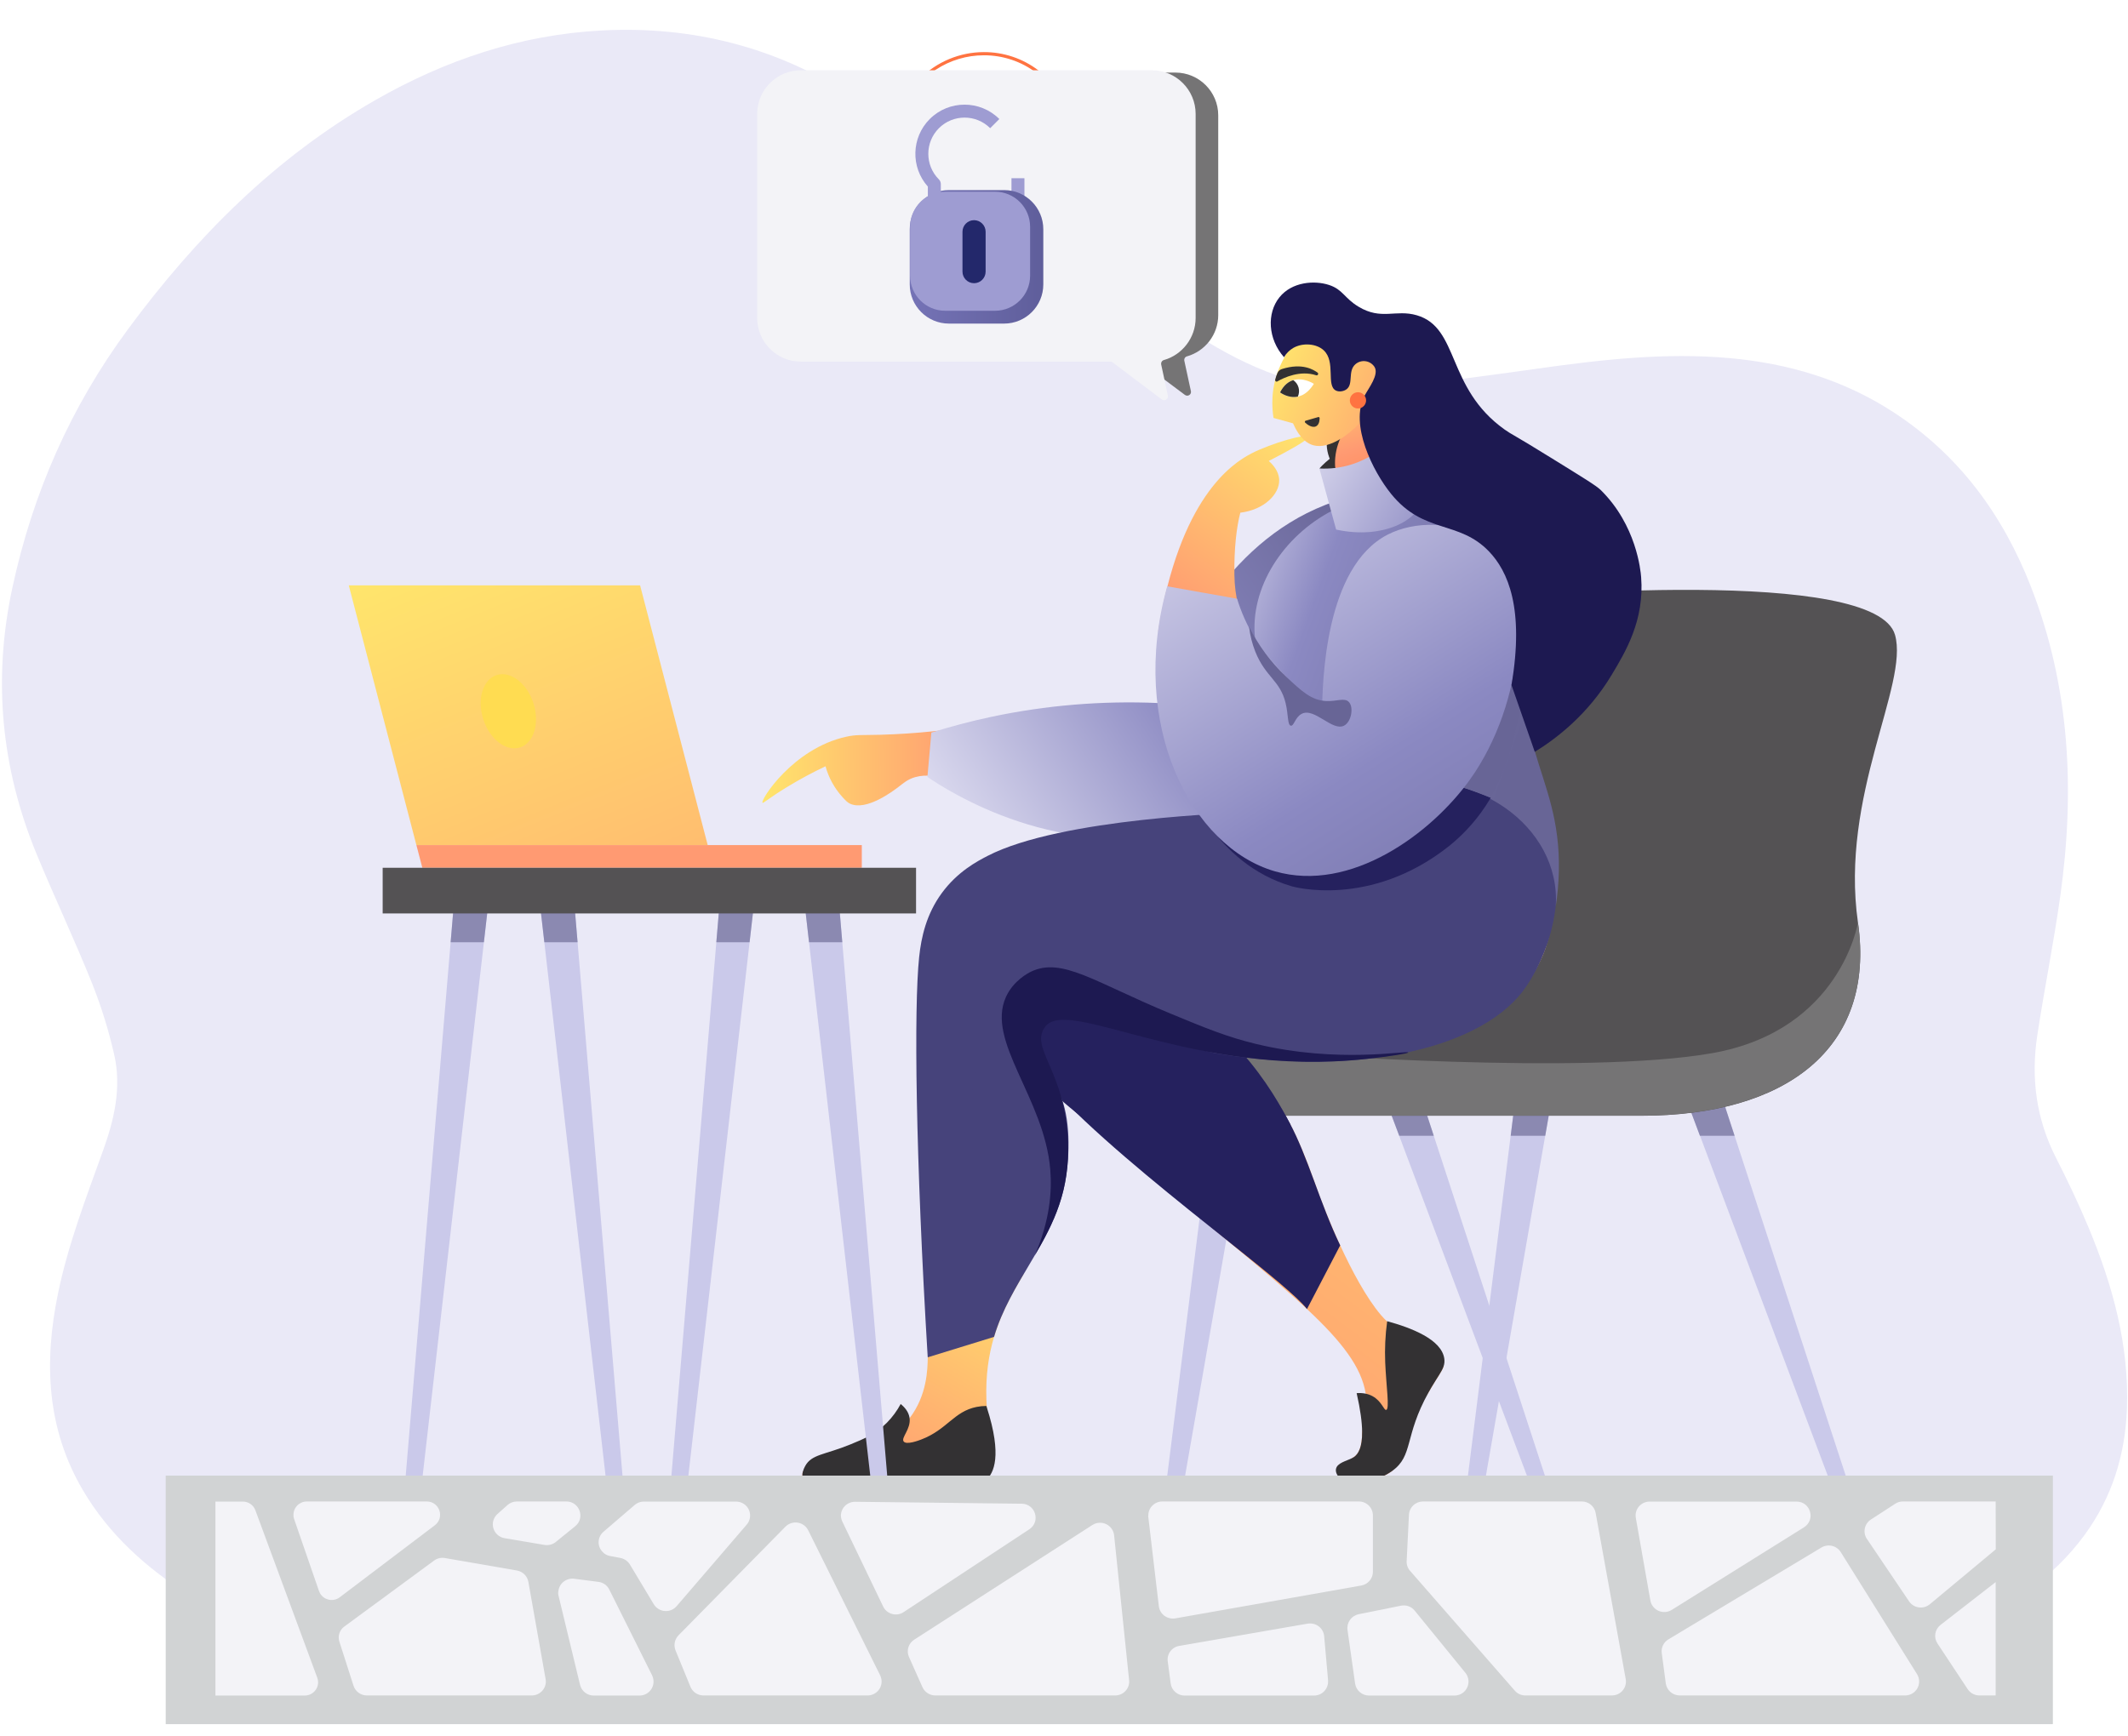 <svg width="696" height="568" viewBox="0 0 696 568" fill="none" xmlns="http://www.w3.org/2000/svg">
<g clip-path="url(#clip0_320_23242)">
<path d="M224.692 552.955L193.573 553.049C187.42 552.667 181.273 552.25 175.12 551.91C157.014 550.985 139.011 548.611 121.286 544.812C100.267 540.189 80.055 533.408 61.768 521.779C47.815 512.913 35.736 502.083 27.231 487.72C15.201 467.391 14.333 445.614 18.981 423.122C22.308 406.992 28.21 391.719 33.742 376.311C37.391 366.151 39.79 355.773 37.364 345.087C35.55 337.062 33.105 329.192 30.052 321.55C24.354 307.37 17.807 293.526 11.972 279.406C0.319 251.153 -2.408 222.086 4.085 192.113C10.748 161.274 23.099 133.122 41.886 107.673C64.117 77.569 89.999 51.49 122.743 32.758C145.69 19.614 170.231 11.361 196.834 9.967C226.368 8.416 253.923 15.414 278.652 31.453C297.761 43.844 316.102 57.419 334.599 70.725C355.356 85.666 375.85 100.942 398.097 113.718C415.11 123.494 433.027 129.255 452.829 127.034C469.442 125.193 486.018 122.97 502.576 120.639C523.513 117.681 544.451 115.265 565.671 117.154C584.923 118.887 602.976 124.236 619.261 134.838C640.734 148.81 655.09 168.451 664.281 192.018C677.072 224.817 678.683 258.771 673.843 293.217C671.705 308.448 668.632 323.544 666.326 338.752C664.22 352.633 665.954 366.02 672.431 378.735C676.26 386.246 679.897 393.883 683.134 401.665C691.025 420.615 696.416 440.152 695.641 460.937C695.088 475.996 690.779 489.854 681.827 502.12C671.415 516.379 657.224 525.676 641.224 532.483C623.384 540.065 604.616 543.937 585.418 545.845C569.944 547.452 554.349 547.531 538.86 546.081C523.792 544.64 508.719 543.186 493.629 542.038C474.858 540.608 456.075 539.285 437.274 538.273C413.871 537.018 390.418 536.874 367.079 539.081C344.782 541.172 322.614 544.517 300.341 546.9C282.423 548.817 264.444 550.179 246.495 551.666C239.196 552.243 231.938 552.527 224.692 552.955Z" fill="#EAE9F7"/>
<g clip-path="url(#clip1_320_23242)">
<path d="M496.556 351.921L480.119 482.739H486.001L508.202 355.43L496.556 351.921Z" fill="#CAC9EA"/>
<path d="M560.902 351.921L603.668 482.739H597.787L549.957 355.43L560.902 351.921Z" fill="#CAC9EA"/>
<path d="M462.514 351.921L505.281 482.739H499.399L451.569 355.43L462.514 351.921Z" fill="#CAC9EA"/>
<path d="M462.514 351.921L468.941 371.573H457.645L451.569 355.43L462.514 351.921Z" fill="#8B89B1"/>
<path d="M560.901 351.921L567.328 371.573H555.994L549.957 355.43L560.901 351.921Z" fill="#8B89B1"/>
<path d="M494.102 371.573H505.398L508.202 355.43L496.556 351.921L494.102 371.573Z" fill="#8B89B1"/>
<path d="M398.208 351.921L381.771 482.739H387.614L409.854 355.43L398.208 351.921Z" fill="#CAC9EA"/>
<path d="M411.49 349.27L407.088 371.573H395.754L397.702 353.676L411.49 349.27Z" fill="#8B89B1"/>
<path d="M619.794 207.69C624.429 223.95 601.721 260.251 607.68 301.816C613.639 343.382 583.648 365.022 536.908 365.022H379.668C374.02 365.022 368.996 360.421 368.411 354.806C367.827 349.153 371.956 344.591 377.603 344.591H420.331C420.331 344.591 459.398 290.236 456.36 252.804C453.322 215.371 449.583 200.165 473.031 197.435C501.97 194.043 613.484 185.543 619.794 207.69Z" fill="#545254"/>
<path d="M560.161 344.513C602.11 337.026 607.68 301.777 607.68 301.777C613.6 343.343 583.648 364.983 536.908 364.983H379.668C374.02 364.983 368.995 360.382 368.411 354.767C367.827 349.153 371.955 344.552 377.603 344.552H420.331C420.331 344.513 518.212 351.999 560.161 344.513Z" fill="#757475"/>
</g>
<path d="M459.899 147.283C460.398 149.738 453.251 153.872 446.702 155.092C440.081 156.325 434.485 154.503 431.527 153.259C433.663 150.929 438.053 146.848 444.697 145.301C451.228 143.781 459.4 144.834 459.899 147.283Z" fill="#333133"/>
<path d="M434.103 144.554C434.501 137.627 443.455 131.039 455.765 128.3C456.745 140.57 462.499 151.964 471.789 160.029L446.988 166.477C444.313 163.964 441.935 161.152 439.901 158.096C437.084 153.857 433.849 148.989 434.103 144.554Z" fill="url(#paint0_linear_320_23242)"/>
<path d="M439.515 141.262C437.653 142.702 435.791 144.142 433.929 145.582C434.045 148.352 435.021 151.017 436.722 153.206C436.612 152.022 436.612 150.831 436.722 149.648C437.013 146.678 437.967 143.812 439.515 141.262V141.262Z" fill="#333133"/>
<path d="M322.179 236.832C310.903 238.865 299.49 240.051 288.036 240.378C281.418 240.554 280.149 240.28 276.764 241.023C259.363 244.842 248.612 261.795 249.385 262.623C249.646 262.903 251.167 261.282 257.438 257.465C261.503 254.988 265.696 252.728 270 250.694C271.019 254.408 272.894 257.831 275.475 260.688C276.599 261.923 277.16 262.54 278.052 262.945C283.424 265.392 292.136 258.758 293.835 257.465C295.444 256.239 296.816 254.969 299.311 254.241C301.197 253.714 303.175 253.604 305.109 253.918C309.572 254.515 316.892 255.121 326.688 255.853C325.186 249.513 323.683 243.172 322.179 236.832Z" fill="url(#paint1_linear_320_23242)"/>
<path d="M465.025 163.577C457.792 155.647 437.33 163.671 433.459 165.189C400.292 178.196 384.791 213.076 378.702 229.993C360.44 229.203 342.151 230.72 324.267 234.506C317.262 235.995 310.706 237.756 304.618 239.665C304.189 244.501 303.759 249.337 303.33 254.173C309.285 258.234 347.607 283.497 390.942 270.616C410.33 264.853 423.743 253.529 429.272 248.37C443.262 235.314 448.883 222.006 456.651 203.877C464.86 184.718 471.076 170.212 465.025 163.577Z" fill="url(#paint2_linear_320_23242)"/>
<path d="M507.915 300.189C507.69 301.23 507.451 302.117 507.29 302.936C507.102 304.24 506.847 305.533 506.527 306.811V306.817C506.467 307.14 506.383 307.458 506.276 307.769C506.267 307.809 506.255 307.849 506.24 307.888C502.755 320.343 493.907 328.019 490.1 331.321C490.026 331.385 489.952 331.45 489.878 331.511C489.679 331.633 489.478 331.753 489.275 331.872C489.137 331.952 488.995 332.036 488.853 332.117C488.032 332.597 487.196 333.066 486.344 333.523C486.334 333.529 486.323 333.535 486.312 333.539C484.682 334.351 483.02 335.109 481.329 335.824C481.326 335.828 481.319 335.828 481.316 335.831C467.472 341.66 451.976 344.284 441.221 345.481C441.214 345.483 441.206 345.485 441.198 345.484C436.901 345.961 433.365 346.209 430.994 346.348C429.78 346.419 428.54 346.474 428.54 346.474C414.219 347.071 402.514 345.345 393.743 343.259C393.965 343.337 394.197 343.411 394.423 343.485C394.725 343.588 395.025 343.692 395.321 343.798C395.418 343.833 395.515 343.868 395.608 343.901C395.904 344.01 396.201 344.12 396.491 344.23C396.767 344.333 397.044 344.439 397.325 344.552C397.326 344.553 397.328 344.554 397.329 344.554C397.331 344.555 397.333 344.555 397.334 344.555C402.633 346.673 408.215 349.888 413.079 354.856C414.086 355.906 415.032 357.013 415.913 358.17C416.306 358.68 416.693 359.199 417.066 359.728C417.098 359.773 417.131 359.815 417.163 359.86C420.664 364.793 423.476 370.454 425.789 375.932C425.802 375.96 425.812 375.989 425.824 376.019C427.329 379.579 428.62 383.057 429.754 386.204C429.754 386.211 429.757 386.217 429.76 386.223C430.24 387.548 430.691 388.812 431.116 389.999C431.116 389.999 432.082 392.691 433.735 396.772C433.739 396.786 433.744 396.799 433.751 396.811C434.953 399.784 436.515 403.488 438.331 407.428C442.051 415.498 446.832 424.558 451.731 430.3C452.346 431.014 452.999 431.695 453.686 432.341C454.243 432.872 454.63 433.202 454.63 433.202C456.476 434.771 458.532 436.073 460.74 437.07C465.546 438.766 471.241 441.584 472.023 446.098C472.084 446.438 472.111 446.784 472.104 447.129C471.498 448.822 470.094 450.625 468.197 453.837C467.868 454.391 467.557 454.935 467.262 455.468C466.432 456.648 465.536 458.015 464.615 459.64C458.347 470.682 461.223 475.245 455.273 481.242L455.18 481.335C450.355 484.717 443.607 485.555 439.871 484.311C439.941 482.483 440.956 479.984 442.199 477.04C442.388 476.946 442.572 476.842 442.75 476.728C444.302 475.719 445.555 473.442 445.507 468.439C446.218 466.208 446.684 463.906 446.898 461.575C447.054 459.696 446.983 457.806 446.686 455.945C445.281 447.253 438.888 438.932 427.473 428.257C420.77 421.992 412.337 414.909 402.172 406.468L402.113 406.42C391.304 397.441 378.533 386.923 363.796 374.202C357.886 369.098 352.958 364.766 348.861 360.961L348.851 360.951C348.304 360.441 347.77 359.942 347.251 359.451C337.046 349.802 332.457 343.608 330.678 336.541C330.677 336.533 330.675 336.526 330.672 336.519C330.354 335.233 330.121 333.927 329.976 332.611C329.976 332.609 329.976 332.607 329.976 332.606C329.975 332.604 329.974 332.603 329.973 332.601V332.595C328.63 320.717 333.645 309.785 339.949 300.889C339.945 300.886 339.945 300.886 339.952 300.883C342.801 295.241 347.865 287.399 356.711 282.315C373.311 272.775 391.681 279.59 395.842 271.388C396.968 269.169 397.4 265.166 392.654 257.561C392.657 257.561 392.66 257.558 392.664 257.558C392.95 257.415 393.24 257.277 393.53 257.135C398.851 254.565 404.31 252.294 409.883 250.332C409.885 250.33 409.887 250.329 409.89 250.329C411.835 249.646 413.787 249.003 415.745 248.401C420 247.094 424.271 245.99 428.527 245.1C444.358 241.788 459.938 241.462 473.318 244.954C477.959 246.14 482.438 247.887 486.656 250.158C488.787 251.316 490.831 252.63 492.77 254.088C494.546 255.422 496.224 256.882 497.791 258.457C498.78 259.45 499.728 260.492 500.635 261.583C501.073 265.423 502.201 269.225 503.595 272.936C509.551 288.785 508.852 295.826 507.915 300.189Z" fill="url(#paint3_linear_320_23242)"/>
<path d="M507.338 298.509V298.512C507.216 301.172 506.945 303.938 506.527 306.811V306.818C506.467 307.14 506.383 307.458 506.276 307.769C506.267 307.809 506.255 307.849 506.24 307.888C505.67 309.661 504.24 313.114 501.792 317.102C495.714 326.997 487.342 332.694 481.329 335.825C481.326 335.828 481.319 335.828 481.316 335.831C479.767 336.64 478.372 337.276 477.216 337.769C465.664 342.107 453.534 344.706 441.221 345.481C441.214 345.483 441.206 345.485 441.198 345.484C439.665 345.577 438.103 345.641 436.513 345.674C411.242 346.197 387.866 341.351 393.712 343.25C393.722 343.253 393.729 343.256 393.738 343.259H393.745C393.973 343.333 394.199 343.411 394.424 343.485C394.727 343.588 395.026 343.691 395.323 343.797C395.419 343.833 395.516 343.868 395.61 343.901C395.906 344.01 396.202 344.12 396.492 344.229C396.759 344.333 397.024 344.436 397.285 344.542H397.288L397.291 344.546C397.295 344.545 397.3 344.546 397.304 344.549C406.232 348.13 412.385 353.376 417.068 359.728C417.1 359.773 417.132 359.815 417.164 359.86C420.685 364.667 423.375 370.106 425.79 375.932C425.803 375.96 425.813 375.989 425.826 376.019C427.189 379.304 428.464 382.715 429.755 386.204C429.756 386.211 429.758 386.217 429.762 386.223C431.037 389.676 432.329 393.207 433.737 396.772C433.741 396.786 433.747 396.799 433.753 396.811C435.138 400.329 436.633 403.882 438.334 407.428C434.713 414.369 431.094 421.312 427.476 428.256C424.364 424.274 414.505 416.314 402.175 406.467L402.116 406.419C385.322 393.004 363.967 376.096 348.863 360.959L348.854 360.949C348.297 360.392 347.747 359.835 347.205 359.279V359.276C347.18 359.254 347.156 359.231 347.134 359.206C338.837 350.694 332.694 342.814 330.681 336.54C330.68 336.532 330.678 336.525 330.674 336.517C330.251 335.257 330.015 333.942 329.976 332.613V332.594C330.745 321.122 334.314 310.496 339.951 300.888C339.948 300.885 339.948 300.885 339.954 300.882C349.693 297.723 372.735 289.795 387.973 279.52C390.591 277.787 393.055 275.831 395.336 273.674C403.826 265.598 407.872 256.367 409.886 250.331C409.887 250.329 409.89 250.328 409.892 250.328C455.888 236.458 505.034 246.501 507.328 291.88C507.439 294.011 507.443 296.221 507.338 298.509Z" fill="#25215E"/>
<path d="M309.737 410.361C308.065 410.189 306.394 410.064 304.722 409.975C304.254 417.618 303.737 428.315 303.445 444.044C303.375 447.814 303.262 456.431 297.499 463.953C297.096 464.478 296.668 464.998 296.213 465.513C286.985 475.963 271.946 478.855 262.609 481.389C262.354 482.185 262.385 483.044 262.696 483.82C263.929 486.554 269.334 486.505 274.935 486.399C292.139 486.07 300.356 485.796 301.67 485.754C305.333 485.638 308.276 485.638 310.669 485.671C314.029 485.554 316.232 485.284 318.577 483.236C324.407 478.155 323.234 469.008 322.738 460.374C322.69 459.491 322.645 458.612 322.616 457.743C322.358 449.889 323.363 443.254 325.119 437.365C326.952 431.207 329.605 425.861 332.495 420.78C332.627 420.545 332.759 420.313 332.891 420.081C333.512 418.998 334.144 417.927 334.777 416.861C326.992 413.125 318.283 411.24 309.737 410.361Z" fill="url(#paint4_linear_320_23242)"/>
<path d="M353.49 365.174C349.185 354.715 348.649 347.729 351.88 344.217C358.666 336.844 382.072 344.797 422.098 368.075C416.8 357.503 401.174 330.038 370.563 320.681C356.975 316.528 332.994 313.667 327.723 323.583C323.125 332.231 333.292 349.603 353.49 365.174Z" fill="#25215E"/>
<path d="M509.086 291.973C508.961 287.341 508.25 279.802 503.242 271.934C499.365 265.841 493.541 261.048 485.727 259.696C480.993 261.739 476.296 262.429 469.599 262.936C426.581 268.035 383.135 268.659 340.199 274.138C335.953 277.011 331.987 280.278 328.353 283.895C328.353 283.896 328.352 283.896 328.352 283.897C328.351 283.898 328.35 283.898 328.349 283.898C316.254 293.111 302.925 319.948 305.197 336.96C305.593 357.983 304.837 394.69 303.444 444.045C310.669 441.821 317.894 439.594 325.119 437.365C330.386 419.578 343.835 406.886 347.969 388.72C349.947 379.693 350.236 367.35 347.25 359.452C325.311 314.666 357.239 335.136 397.285 344.544L397.289 344.547C397.293 344.546 397.298 344.548 397.301 344.55C397.308 344.55 397.318 344.553 397.324 344.553C445.604 352.554 485.864 342.538 499.183 322.727C509.501 307.38 509.086 291.973 509.086 291.973Z" fill="#46437B"/>
<path d="M460.589 344.329C460.618 344.639 455.099 345.54 446.858 346.438C389.884 352.647 349.497 325.952 341.875 335.87C336.558 342.789 348.401 350.204 349.329 373.175C349.986 389.467 344.578 400.313 338.454 410.704C343.295 399.426 344.126 390.009 343.504 382.584C341.548 359.221 322.427 340.694 329.01 326.162C331.459 320.755 336.449 318.255 337.187 317.897C347.317 312.997 357.987 321.325 382.891 331.621C394.174 336.286 401.335 339.247 410.821 341.533C437.794 348.034 460.517 343.533 460.589 344.329Z" fill="#1D1951"/>
<path d="M472.104 447.13C471.498 448.822 470.094 450.626 468.197 453.837C467.868 454.392 467.557 454.936 467.263 455.469C459.194 469.951 462.344 476.209 455.313 481.242C455.268 481.274 455.226 481.303 455.181 481.336C450.356 484.718 443.608 485.556 439.871 484.311C438.86 483.976 438.071 483.487 437.597 482.854C437.491 482.712 436.75 481.722 436.953 480.597C437.314 478.595 440.329 477.982 442.2 477.041C442.389 476.947 442.573 476.842 442.751 476.728C444.303 475.719 445.556 473.443 445.508 468.439C445.482 465.36 444.964 461.253 443.717 455.772C444.71 455.686 445.711 455.744 446.687 455.946C447.449 456.104 448.184 456.371 448.871 456.739C451.953 458.406 452.619 461.449 453.38 461.252C454.553 460.95 453.39 453.637 453.058 445.777C452.871 441.289 453.082 436.793 453.686 432.342C453.693 432.307 453.696 432.271 453.702 432.236C461.526 434.373 471.502 438.168 472.384 444.487C472.518 445.378 472.421 446.287 472.104 447.13V447.13Z" fill="#333133"/>
<path d="M322.607 484.142C320.404 486.202 318.339 485.774 310.67 485.67C308.277 485.638 305.332 485.638 301.67 485.756C300.356 485.798 292.139 486.072 274.936 486.401C269.335 486.507 263.93 486.555 262.696 483.821C262.386 483.046 262.355 482.186 262.609 481.39C262.782 480.776 263.028 480.186 263.34 479.63C265.456 475.726 269.638 476.019 278.157 472.537C282.483 470.767 286.425 469.132 290.075 465.444C291.863 463.628 293.381 461.565 294.584 459.318C295.647 460.186 297.164 461.704 297.483 463.832C297.489 463.874 297.496 463.912 297.499 463.955C297.954 467.552 294.645 470.325 295.55 471.57C296.449 472.805 300.548 471.231 301.348 470.925C309.781 467.691 311.952 461.785 319.386 460.285C320.446 460.071 321.525 459.963 322.607 459.963C322.652 460.102 322.697 460.24 322.739 460.376C327.902 476.411 324.962 481.937 322.607 484.142Z" fill="#333133"/>
<path d="M408.284 265.796C405.181 265.873 347.021 267.561 322.971 280.028C319.693 281.728 313.185 285.102 307.991 292.228C303.005 299.068 301.322 306.489 300.628 313.068C298.872 329.69 299.456 378.437 303.42 443.957C304.563 436.061 306.267 424.643 308.499 410.917C324.595 311.932 331.335 304.544 336.429 300.614C358.947 283.246 392.804 295.614 405.745 271.895C406.801 269.956 407.652 267.912 408.284 265.796V265.796Z" fill="#46437B"/>
<path d="M500.092 317.952C500.105 317.943 500.121 317.93 500.134 317.92C500.121 317.933 500.102 317.946 500.089 317.959C500.09 317.956 500.091 317.954 500.092 317.952V317.952Z" fill="url(#paint5_linear_320_23242)"/>
<path d="M509.848 285.111C509.76 288.941 509.42 292.762 508.832 296.548C510.643 270.216 481.388 249.675 452.786 257.719C441.439 251.519 421.244 229.895 414.456 221.286C396.761 189.473 438.965 147.04 476.791 167.084C483.173 172.885 487.292 178.453 490.034 184.077C500.613 205.777 492.696 213.891 502.028 245.9C505.561 258.021 510.235 268.269 509.848 285.111Z" fill="url(#paint6_linear_320_23242)"/>
<path d="M378.832 206.454C385.789 163.254 402.658 151.775 409.283 148.353C415.982 144.892 427.529 141.75 427.982 142.818C428.349 143.686 421.448 147.466 414.973 150.804C416.152 151.839 418.287 154.064 418.38 157C418.525 161.663 413.471 166.783 405.67 167.727C404.42 172.473 403.623 179.468 403.729 187.947C403.827 195.817 405.636 200.25 407.048 204.336" fill="url(#paint7_linear_320_23242)"/>
<path d="M430.229 107.418C423.465 109.517 420.569 115.714 418.822 119.447C415.432 126.695 416.019 133.518 416.525 136.73L422.9 138.485C425.149 143.619 427.727 145.177 429.565 145.674C439.776 148.438 457.672 126.783 452.972 116.608C451.626 113.693 448.587 112.077 445.325 110.342C442.144 108.65 436.373 105.512 430.229 107.418Z" fill="url(#paint8_linear_320_23242)"/>
<path d="M417.806 122.041C417.5 122.74 417.256 123.464 417.076 124.205C417.042 124.333 417.057 124.468 417.119 124.584C417.18 124.701 417.283 124.789 417.407 124.833C417.47 124.853 417.536 124.859 417.602 124.85C417.667 124.841 417.729 124.818 417.784 124.781C419.939 123.533 425.222 121.045 430.482 122.774C430.582 122.809 430.691 122.81 430.791 122.777C430.891 122.743 430.977 122.677 431.036 122.589V122.589C431.111 122.48 431.142 122.347 431.121 122.216C431.1 122.085 431.03 121.968 430.925 121.887V121.887C429.678 121.023 426.048 118.578 419.23 120.742C418.914 120.844 418.624 121.014 418.378 121.238C418.133 121.462 417.938 121.736 417.806 122.041V122.041Z" fill="#333133"/>
<path d="M427.177 138.506L426.921 138.297C426.881 138.268 426.847 138.232 426.822 138.19C426.796 138.149 426.778 138.102 426.771 138.054C426.763 138.005 426.764 137.956 426.776 137.908C426.787 137.86 426.807 137.815 426.836 137.775L426.844 137.765C426.869 137.727 426.902 137.696 426.94 137.672C426.978 137.648 427.02 137.632 427.065 137.625L431.111 136.46C431.157 136.438 431.207 136.427 431.257 136.428C431.308 136.428 431.358 136.44 431.403 136.463C431.448 136.486 431.487 136.518 431.518 136.559C431.549 136.599 431.57 136.645 431.58 136.695C431.61 136.762 431.591 136.811 431.606 136.845L431.596 137.093C431.524 138.379 431.077 139.186 430.336 139.518C429.008 140.073 427.334 138.678 427.177 138.506Z" fill="#333133"/>
<path d="M418.637 128.385C418.637 128.385 424.926 133.226 429.719 125.576C429.75 125.562 422.436 120.832 418.637 128.385Z" fill="white"/>
<path d="M424.481 129.756C421.309 130.434 418.667 128.371 418.667 128.371C419.88 125.977 421.425 124.84 422.983 124.365C423.828 124.942 424.442 125.8 424.716 126.787C424.99 127.773 424.907 128.825 424.481 129.756V129.756Z" fill="#333133"/>
<path d="M487.546 260.976C487.433 261.182 487.324 261.386 487.212 261.589C483.732 267.376 479.262 272.506 474.005 276.742C447.98 297.429 422.508 289.961 422.508 289.961C396.96 282.47 388.173 256.878 387.399 254.496C401.722 255.079 416.055 253.629 429.971 250.188C433.904 250.204 437.815 250.355 441.705 250.64C458.206 251.839 474.076 255.389 487.546 260.976Z" fill="#25215E"/>
<path d="M494.942 242.244C493.233 248.761 490.75 255.05 487.546 260.976C474.076 255.389 458.206 251.839 441.705 250.64C437.82 250.359 433.909 250.209 429.971 250.188C430.821 250.011 431.649 249.835 432.454 249.66C461.511 243.343 476.286 239.911 485.601 227.091C493.963 215.58 494.124 201.737 493.331 193.238C496.289 202.646 500.498 220.978 494.942 242.244Z" fill="#686596"/>
<path d="M431.527 153.259C438.449 153.649 445.288 151.595 450.853 147.456C459.835 151.471 465.836 158.33 465.025 163.577C464.035 169.987 452.466 176.632 437.003 173.249C435.178 166.586 433.352 159.922 431.527 153.259Z" fill="url(#paint9_linear_320_23242)"/>
<path d="M453.915 174.871C462.632 170.411 475.81 170.309 484.541 176.724C502.937 190.24 498.397 230.341 480.837 254.952C468.202 272.664 441.824 292.22 416.984 285.055C389.627 277.164 369.036 237.162 381.756 191.817L404.611 195.875C405.991 200.367 407.923 204.67 410.362 208.686C414.302 215.138 420.426 221.285 432.376 233.449C432.378 233.451 432.379 233.452 432.379 233.449C432.538 223.516 433.144 185.499 453.915 174.871Z" fill="url(#paint10_linear_320_23242)"/>
<path d="M408.538 205.053C411.568 211.13 415.642 216.625 420.575 221.288C425.509 225.922 428.836 229.138 433.781 229.348C437.184 229.492 439.798 228.156 441.189 229.67C442.807 231.429 441.995 236.186 439.579 237.408C435.74 239.349 429.884 231.341 425.729 233.539C423.546 234.694 423.227 237.583 422.186 237.408C421.059 237.219 421.403 233.774 420.471 229.962C418.657 222.537 413.928 221.577 410.569 213.188C409.534 210.579 408.85 207.843 408.538 205.053V205.053Z" fill="#686596"/>
<path d="M527.113 220.811C531.716 213.149 537.869 202.906 536.762 188.788C536.592 186.632 535.211 171.809 523.559 160.323C522.058 158.845 517.419 156.056 508.324 150.411C494.313 141.714 494.57 142.282 492.074 140.499C472.951 126.846 477.401 107.222 463.382 103.139C456.474 101.127 451.817 104.851 444.339 100.343C439.669 97.529 439.234 94.719 434.69 93.227C429.955 91.672 422.564 92.141 418.44 97.293C414.297 102.47 414.654 110.87 419.964 116.863C420.697 115.598 421.747 114.547 423.011 113.813C426.094 112.066 430.521 112.383 432.913 114.575C437.016 118.336 433.604 126.217 436.975 127.791C438.065 128.3 439.559 128.009 440.443 127.332C442.738 125.578 440.73 121.395 443.323 119.15C443.775 118.759 444.306 118.469 444.88 118.301C445.454 118.133 446.057 118.09 446.649 118.176C447.241 118.261 447.807 118.473 448.31 118.796C448.813 119.12 449.241 119.548 449.564 120.051C451.092 122.586 447.673 126.893 446.343 129.402C441.334 138.851 448.989 154.181 455.003 161.594C465.73 174.816 477.105 170.089 486.996 180.402C493.188 186.858 498.612 199.014 494.359 224.115C496.898 231.401 499.437 238.686 501.976 245.971C509.092 241.591 519.339 233.754 527.113 220.811Z" fill="#1D1951"/>
<path d="M445.74 133.107C446.913 132.226 447.151 130.56 446.271 129.385C445.391 128.21 443.726 127.972 442.552 128.853C441.379 129.734 441.141 131.4 442.021 132.575C442.901 133.75 444.566 133.988 445.74 133.107Z" fill="#FF7341"/>
<g clip-path="url(#clip2_320_23242)">
<path d="M671.427 482.739H54.197V564.051H671.427V482.739Z" fill="#D1D3D4"/>
<path d="M103.76 548.842L83.523 494.084C83.216 493.248 82.656 492.527 81.919 492.018C81.182 491.508 80.304 491.237 79.405 491.239H70.458V554.708H99.642C100.81 554.708 101.929 554.249 102.755 553.432C103.581 552.615 104.044 551.508 104.044 550.352C104.039 549.837 103.943 549.325 103.76 548.842V548.842Z" fill="#F3F3F7"/>
<path d="M96.198 496.964L104.328 520.497C104.513 521.038 104.804 521.537 105.185 521.966C105.565 522.395 106.028 522.746 106.546 522.997C107.064 523.248 107.628 523.396 108.204 523.431C108.78 523.466 109.357 523.388 109.902 523.202C110.355 523.058 110.776 522.831 111.145 522.534L142.21 499.001C145.548 496.472 143.737 491.204 139.548 491.204H100.387C99.22 491.204 98.1 491.663 97.274 492.48C96.449 493.296 95.985 494.404 95.985 495.559C95.948 496.037 96.021 496.518 96.198 496.964V496.964Z" fill="#F3F3F7"/>
<path d="M111.003 537.076L115.619 551.476C115.913 552.403 116.499 553.213 117.291 553.788C118.083 554.363 119.039 554.673 120.021 554.673H173.916C175.139 554.669 176.31 554.187 177.175 553.331C178.04 552.476 178.527 551.317 178.531 550.107C178.525 549.859 178.501 549.613 178.46 549.369L172.815 517.512C172.649 516.584 172.199 515.73 171.526 515.064C170.853 514.398 169.989 513.953 169.052 513.789L145.513 509.714C144.894 509.605 144.259 509.624 143.649 509.769C143.038 509.914 142.464 510.182 141.962 510.557L112.672 532.088C111.893 532.635 111.31 533.414 111.01 534.311C110.71 535.208 110.708 536.177 111.003 537.076V537.076Z" fill="#F3F3F7"/>
<path d="M165.004 503.216L178.105 505.429C178.756 505.535 179.422 505.502 180.059 505.332C180.695 505.163 181.288 504.86 181.797 504.446L188.117 499.318C191.49 496.613 189.537 491.204 185.206 491.204H169.087C167.95 491.209 166.853 491.62 165.998 492.363L162.696 495.313C162.056 495.89 161.592 496.632 161.356 497.456C161.121 498.28 161.123 499.153 161.364 499.975C161.604 500.798 162.072 501.538 162.716 502.111C163.359 502.683 164.152 503.066 165.004 503.216V503.216Z" fill="#F3F3F7"/>
<path d="M182.685 522.078L189.715 551.195C189.953 552.2 190.529 553.094 191.348 553.732C192.167 554.37 193.181 554.714 194.223 554.708H209.135C209.741 554.709 210.342 554.592 210.903 554.363C211.463 554.134 211.972 553.797 212.401 553.373C212.83 552.949 213.17 552.445 213.402 551.891C213.633 551.336 213.752 550.742 213.75 550.142C213.741 549.438 213.584 548.745 213.289 548.105L199.265 520.006C198.931 519.33 198.431 518.747 197.811 518.312C197.19 517.876 196.47 517.601 195.715 517.512L187.797 516.493C187.198 516.417 186.59 516.458 186.007 516.615C185.424 516.771 184.878 517.04 184.4 517.405C183.922 517.77 183.521 518.225 183.221 518.744C182.92 519.262 182.726 519.834 182.649 520.427C182.519 520.971 182.531 521.54 182.685 522.078V522.078Z" fill="#F3F3F7"/>
<path d="M199.478 509.047L202.886 509.679C203.529 509.801 204.14 510.054 204.678 510.423C205.216 510.792 205.67 511.269 206.011 511.822L213.821 524.817C214.445 525.858 215.46 526.612 216.644 526.915C217.828 527.218 219.086 527.045 220.141 526.433C220.586 526.175 220.982 525.842 221.313 525.45L244.248 498.756C244.816 498.091 245.181 497.28 245.299 496.418C245.417 495.556 245.284 494.678 244.914 493.888C244.545 493.098 243.955 492.429 243.214 491.96C242.474 491.491 241.613 491.241 240.733 491.239H210.591C209.48 491.238 208.407 491.637 207.573 492.363L197.348 501.144C196.892 501.539 196.521 502.019 196.254 502.557C195.988 503.094 195.832 503.679 195.795 504.277C195.759 504.875 195.843 505.474 196.042 506.04C196.242 506.605 196.553 507.126 196.957 507.572C197.596 508.341 198.489 508.863 199.478 509.047V509.047Z" fill="#F3F3F7"/>
<path d="M220.957 539.956L225.821 551.828C226.164 552.668 226.752 553.388 227.511 553.895C228.271 554.402 229.166 554.673 230.082 554.673H283.728C284.334 554.674 284.935 554.557 285.495 554.328C286.056 554.099 286.565 553.762 286.994 553.338C287.423 552.914 287.763 552.41 287.994 551.855C288.226 551.301 288.344 550.707 288.343 550.107C288.338 549.414 288.18 548.731 287.882 548.105L264.343 500.652C264.019 499.993 263.539 499.421 262.945 498.984C262.351 498.547 261.659 498.258 260.928 498.141C260.197 498.024 259.448 498.082 258.745 498.312C258.042 498.541 257.404 498.934 256.887 499.458L221.88 535.038C221.266 535.684 220.853 536.491 220.689 537.363C220.526 538.235 220.619 539.135 220.957 539.956V539.956Z" fill="#F3F3F7"/>
<path d="M275.526 497.842L288.84 525.555C289.098 526.098 289.461 526.585 289.91 526.989C290.358 527.392 290.883 527.704 291.454 527.907C292.025 528.109 292.63 528.198 293.236 528.168C293.841 528.138 294.435 527.99 294.982 527.733C295.195 527.637 295.398 527.519 295.586 527.382L336.663 500.301C340.427 497.807 338.687 491.977 334.143 491.942L279.716 491.309C279.109 491.299 278.507 491.407 277.943 491.628C277.379 491.848 276.864 492.177 276.429 492.594C275.993 493.012 275.646 493.511 275.405 494.062C275.165 494.613 275.037 495.205 275.029 495.805C275.051 496.511 275.22 497.205 275.526 497.842V497.842Z" fill="#F3F3F7"/>
<path d="M297.29 542.063L301.693 551.933C302.053 552.745 302.644 553.437 303.394 553.923C304.144 554.409 305.021 554.67 305.918 554.673H364.712C365.318 554.674 365.919 554.557 366.479 554.328C367.04 554.099 367.549 553.762 367.978 553.338C368.407 552.914 368.747 552.41 368.978 551.855C369.21 551.301 369.328 550.707 369.327 550.107C369.333 549.954 369.321 549.8 369.292 549.65L364.392 502.268C364.31 501.491 364.028 500.748 363.573 500.109C363.118 499.471 362.506 498.958 361.794 498.62C361.082 498.282 360.294 498.13 359.506 498.178C358.718 498.226 357.956 498.474 357.292 498.896L299.03 536.408C298.104 536.989 297.419 537.879 297.1 538.916C296.781 539.954 296.848 541.071 297.29 542.063Z" fill="#F3F3F7"/>
<path d="M375.575 496.297L379.019 525.485C379.164 526.685 379.783 527.78 380.741 528.53C381.698 529.281 382.918 529.625 384.132 529.489C384.238 529.489 384.309 529.454 384.416 529.454L445.234 518.706C446.3 518.518 447.265 517.964 447.959 517.142C448.654 516.319 449.034 515.282 449.032 514.21V495.77C449.034 495.17 448.915 494.576 448.684 494.021C448.452 493.467 448.112 492.963 447.683 492.539C447.254 492.114 446.745 491.778 446.185 491.549C445.624 491.32 445.023 491.203 444.417 491.204H380.191C379.584 491.203 378.984 491.32 378.423 491.549C377.863 491.778 377.353 492.114 376.925 492.539C376.496 492.963 376.156 493.467 375.924 494.021C375.693 494.576 375.574 495.17 375.575 495.77C375.54 495.944 375.54 496.123 375.575 496.297V496.297Z" fill="#F3F3F7"/>
<path d="M381.931 543.538L382.89 550.739C383.033 551.839 383.578 552.849 384.421 553.58C385.264 554.311 386.348 554.712 387.47 554.708H429.754C430.361 554.709 430.961 554.592 431.522 554.363C432.082 554.134 432.592 553.797 433.021 553.373C433.449 552.949 433.789 552.445 434.021 551.891C434.252 551.336 434.371 550.742 434.37 550.142V549.72L433.092 535.284C433.041 534.686 432.87 534.104 432.591 533.571C432.311 533.038 431.927 532.565 431.462 532.18C430.996 531.795 430.458 531.504 429.879 531.326C429.299 531.147 428.69 531.084 428.086 531.14C427.944 531.14 427.802 531.175 427.695 531.175L385.73 538.446C384.55 538.636 383.492 539.275 382.782 540.227C382.073 541.179 381.767 542.367 381.931 543.538V543.538Z" fill="#F3F3F7"/>
<path d="M444.417 528.084L458.192 525.309C459.021 525.137 459.883 525.197 460.679 525.482C461.476 525.768 462.176 526.267 462.701 526.925L479.281 547.262C480.045 548.206 480.403 549.409 480.277 550.612C480.15 551.815 479.55 552.921 478.607 553.689C477.786 554.354 476.756 554.714 475.695 554.708H447.79C446.675 554.707 445.599 554.309 444.757 553.587C443.916 552.864 443.366 551.865 443.21 550.774L440.724 533.212C440.565 532.053 440.859 530.878 441.545 529.925C442.23 528.972 443.258 528.314 444.417 528.084Z" fill="#F3F3F7"/>
<path d="M460.074 510.733L460.82 495.559C460.88 494.387 461.391 493.282 462.25 492.472C463.109 491.661 464.249 491.208 465.435 491.204H517.341C518.425 491.202 519.474 491.578 520.305 492.265C521.136 492.953 521.695 493.907 521.886 494.962L531.72 549.299C531.83 549.889 531.82 550.496 531.692 551.082C531.563 551.669 531.319 552.225 530.972 552.718C530.626 553.211 530.184 553.631 529.673 553.955C529.161 554.278 528.59 554.498 527.993 554.602C527.722 554.643 527.449 554.667 527.176 554.673H498.915C498.253 554.679 497.598 554.541 496.997 554.268C496.395 553.995 495.862 553.593 495.436 553.092L461.21 513.929C460.818 513.496 460.515 512.991 460.32 512.443C460.125 511.894 460.042 511.313 460.074 510.733V510.733Z" fill="#F3F3F7"/>
<path d="M535.022 496.578L539.78 523.588C539.988 524.78 540.666 525.841 541.664 526.539C542.662 527.237 543.9 527.515 545.105 527.311C545.698 527.212 546.266 526.997 546.774 526.679L590.017 499.669C593.923 497.21 592.183 491.239 587.567 491.239H539.567C538.96 491.238 538.359 491.355 537.799 491.584C537.238 491.813 536.729 492.15 536.3 492.574C535.872 492.998 535.532 493.502 535.3 494.056C535.069 494.611 534.95 495.205 534.951 495.805C534.959 496.064 534.983 496.322 535.022 496.578V496.578Z" fill="#F3F3F7"/>
<path d="M543.508 540.799L544.821 550.704C544.97 551.801 545.516 552.808 546.359 553.538C547.201 554.268 548.282 554.671 549.401 554.673H623.071C623.678 554.674 624.278 554.557 624.839 554.328C625.399 554.099 625.909 553.762 626.337 553.338C626.766 552.914 627.106 552.41 627.338 551.855C627.569 551.301 627.688 550.707 627.687 550.107C627.682 549.265 627.449 548.44 627.012 547.718L602.053 507.782C601.415 506.756 600.392 506.021 599.208 505.739C598.024 505.456 596.775 505.647 595.733 506.272L545.709 536.303C544.935 536.755 544.314 537.422 543.922 538.222C543.531 539.022 543.386 539.918 543.508 540.799V540.799Z" fill="#F3F3F7"/>
<path d="M652.716 491.204H622.396C621.501 491.199 620.624 491.456 619.876 491.942L611.923 497.105C610.899 497.768 610.183 498.806 609.93 499.991C609.677 501.175 609.909 502.411 610.574 503.427C610.574 503.436 610.577 503.445 610.584 503.452C610.591 503.458 610.6 503.462 610.609 503.462L624.385 523.869C624.719 524.369 625.15 524.798 625.653 525.132C626.156 525.466 626.72 525.699 627.314 525.816C627.908 525.934 628.52 525.934 629.114 525.817C629.708 525.699 630.272 525.467 630.775 525.134L631.201 524.817L652.752 506.869L652.716 491.204Z" fill="#F3F3F7"/>
<path d="M652.717 517.582L634.681 531.596C633.776 532.302 633.171 533.318 632.987 534.443C632.803 535.568 633.052 536.721 633.687 537.673L643.557 552.6C643.976 553.238 644.549 553.762 645.225 554.124C645.901 554.486 646.658 554.675 647.427 554.673H652.717V517.582Z" fill="#F3F3F7"/>
</g>
<g clip-path="url(#clip3_320_23242)">
<path d="M231.466 276.464H136.186L114.073 191.495H209.353L231.466 276.464Z" fill="url(#paint11_linear_320_23242)"/>
<path d="M281.87 283.895H138.136L136.185 276.464H281.87V283.895Z" fill="#FF9A72"/>
<path d="M158.058 235.311C155.951 228.771 157.918 222.295 162.45 220.846C166.982 219.398 172.365 223.525 174.471 230.065C176.578 236.605 174.612 243.081 170.08 244.53C165.547 245.978 160.165 241.851 158.058 235.311Z" fill="#FFDC51"/>
</g>
<g clip-path="url(#clip4_320_23242)">
<path d="M262.727 291.829L264.611 308.263L284.63 482.739H290.175L275.486 308.263L273.706 287.144V287.131L273.677 287.144L262.727 291.829Z" fill="#CAC9EA"/>
<path d="M176.15 291.829L178.034 308.263L198.053 482.739H203.598L188.909 308.263L187.129 287.144V287.131L187.1 287.144L176.15 291.829Z" fill="#CAC9EA"/>
<path d="M132.699 482.739H138.244L158.264 308.263L160.148 291.829L149.197 287.144L149.168 287.131V287.144L147.388 308.263L132.699 482.739Z" fill="#CAC9EA"/>
<path d="M219.6 482.739H225.145L245.165 308.263L247.048 291.829L236.098 287.144L236.069 287.131V287.144L234.289 308.263L219.6 482.739Z" fill="#CAC9EA"/>
<path d="M273.677 287.144L262.727 291.829L264.611 308.263H275.486L273.706 287.144H273.677Z" fill="#8B89B1"/>
<path d="M236.069 287.144L234.289 308.263H245.165L247.049 291.829L236.098 287.144H236.069Z" fill="#8B89B1"/>
<path d="M187.1 287.144L176.15 291.829L178.034 308.263H188.909L187.129 287.144H187.1Z" fill="#8B89B1"/>
<path d="M147.388 308.263H158.264L160.148 291.829L149.197 287.144H149.168L147.388 308.263Z" fill="#8B89B1"/>
<path d="M125.16 298.841H299.611V283.895H125.16V298.841Z" fill="#545254"/>
</g>
<g clip-path="url(#clip5_320_23242)">
<path d="M350.833 40.733V46.613C350.825 53.085 348.656 59.37 344.67 64.47C340.684 69.569 335.109 73.192 328.829 74.762C322.55 76.332 315.926 75.76 310.008 73.138C304.091 70.514 299.219 65.99 296.166 60.283C293.05 54.441 292.024 47.709 293.257 41.203C294.49 34.698 297.909 28.809 302.948 24.512C307.986 20.216 314.341 17.769 320.96 17.579C327.578 17.388 334.064 19.465 339.341 23.464C340.465 24.32 341.526 25.257 342.516 26.266L334.122 34.503C333.153 33.514 332.068 32.645 330.891 31.913C327.743 29.962 324.05 29.074 320.359 29.38C316.667 29.686 313.172 31.17 310.387 33.613C307.602 36.055 305.676 39.328 304.892 42.948C304.108 46.569 304.508 50.345 306.032 53.721C307.404 56.751 309.619 59.322 312.413 61.126C315.207 62.931 318.461 63.894 321.787 63.899C325.338 63.889 328.801 62.79 331.708 60.75C334.615 58.711 336.826 55.828 338.044 52.492H324.515V40.733H350.833Z" fill="white"/>
<path d="M343.603 65.763C340.504 69.287 336.597 72.009 332.216 73.694C327.836 75.379 323.112 75.978 318.45 75.439C313.788 74.901 309.325 73.241 305.444 70.601C301.563 67.962 298.38 64.421 296.166 60.283L306.032 53.721C307.404 56.751 309.619 59.322 312.413 61.126C315.206 62.931 318.461 63.894 321.786 63.899C324.229 63.899 326.643 63.38 328.87 62.377C331.097 61.374 333.086 59.91 334.704 58.081L343.603 65.763Z" fill="#FF7341"/>
<path d="M304.5 46.613C304.498 51.044 306.203 55.306 309.26 58.513L300.74 66.61C295.517 61.125 292.646 53.815 292.743 46.241C292.84 38.668 295.896 31.433 301.258 26.084L309.568 34.395C307.961 35.997 306.686 37.902 305.816 39.998C304.946 42.095 304.499 44.343 304.5 46.613V46.613Z" fill="#FF7341"/>
<path d="M350.832 40.733V46.613C350.833 50.953 349.859 55.238 347.983 59.152C346.107 63.065 343.377 66.508 339.993 69.226L331.344 61.009C334.429 58.958 336.777 55.974 338.044 52.492H324.515V40.733H350.832Z" fill="#FF7341"/>
<path d="M321.787 76.18C313.948 76.171 306.432 73.053 300.889 67.51C295.346 61.967 292.228 54.452 292.219 46.612C292.227 38.773 295.345 31.258 300.888 25.714C306.432 20.171 313.947 17.053 321.787 17.045C328.243 17.017 334.527 19.129 339.657 23.049C340.801 23.921 341.881 24.873 342.888 25.9C342.936 25.949 342.974 26.007 343 26.07C343.025 26.134 343.038 26.202 343.038 26.27C343.037 26.339 343.023 26.407 342.996 26.47C342.969 26.533 342.93 26.59 342.881 26.638L334.488 34.876C334.389 34.973 334.256 35.026 334.118 35.025C333.979 35.024 333.847 34.968 333.75 34.869C332.809 33.91 331.757 33.066 330.616 32.357C328.058 30.769 325.119 29.9 322.108 29.84C319.098 29.779 316.127 30.531 313.507 32.015C310.887 33.5 308.715 35.662 307.219 38.275C305.723 40.888 304.959 43.856 305.005 46.867C305.052 49.878 305.909 52.82 307.485 55.386C309.061 57.951 311.299 60.045 313.964 61.447C316.629 62.85 319.622 63.509 322.629 63.355C325.636 63.202 328.546 62.241 331.054 60.575C333.829 58.722 335.995 56.092 337.281 53.014H324.515C324.376 53.014 324.244 52.959 324.146 52.861C324.048 52.764 323.993 52.631 323.993 52.492V40.733C323.993 40.594 324.048 40.462 324.146 40.364C324.244 40.266 324.376 40.211 324.515 40.211H350.832C350.971 40.211 351.104 40.266 351.202 40.364C351.3 40.462 351.355 40.594 351.355 40.733V46.612C351.345 54.452 348.227 61.967 342.684 67.51C337.141 73.053 329.626 76.171 321.787 76.18H321.787ZM321.787 18.089C316.207 18.086 310.749 19.72 306.09 22.789C301.43 25.858 297.774 30.227 295.573 35.355C293.373 40.482 292.725 46.142 293.711 51.634C294.697 57.126 297.272 62.208 301.118 66.25C303.772 69.067 306.975 71.309 310.531 72.837C314.086 74.366 317.917 75.148 321.787 75.136C329.349 75.127 336.599 72.119 341.946 66.772C347.293 61.425 350.301 54.175 350.31 46.612V41.255H325.037V51.97H338.044C338.128 51.97 338.211 51.99 338.285 52.029C338.359 52.068 338.423 52.124 338.471 52.193C338.52 52.261 338.551 52.34 338.562 52.424C338.573 52.507 338.563 52.591 338.535 52.67C337.224 56.253 334.807 59.326 331.633 61.444C328.836 63.305 325.569 64.337 322.211 64.421C318.852 64.506 315.537 63.639 312.65 61.921C309.763 60.203 307.42 57.704 305.892 54.711C304.364 51.719 303.713 48.356 304.014 45.009C304.315 41.663 305.556 38.47 307.594 35.799C309.632 33.127 312.383 31.086 315.531 29.911C318.678 28.736 322.094 28.475 325.384 29.158C328.674 29.841 331.704 31.44 334.124 33.77L341.774 26.262C340.909 25.411 339.99 24.615 339.025 23.88C334.076 20.098 328.015 18.062 321.787 18.089V18.089Z" fill="#FF7341"/>
<path d="M300.74 67.132C300.669 67.132 300.599 67.117 300.534 67.09C300.469 67.062 300.411 67.021 300.362 66.969C295.045 61.386 292.123 53.944 292.221 46.235C292.32 38.525 295.43 31.16 300.888 25.714C300.988 25.62 301.12 25.567 301.258 25.567C301.395 25.567 301.527 25.62 301.627 25.714L309.938 34.026C310.036 34.123 310.091 34.256 310.091 34.395C310.091 34.533 310.036 34.666 309.938 34.764C306.843 37.851 305.08 42.027 305.024 46.398C304.968 50.769 306.624 54.988 309.638 58.154C309.734 58.254 309.785 58.388 309.782 58.527C309.778 58.665 309.72 58.796 309.619 58.892L301.1 66.988C301.003 67.08 300.874 67.132 300.74 67.132V67.132ZM301.261 26.825C296.218 32.044 293.358 38.991 293.265 46.248C293.172 53.505 295.854 60.523 300.762 65.868L308.527 58.489C305.546 55.168 303.923 50.847 303.98 46.384C304.037 41.922 305.77 37.644 308.836 34.4L301.261 26.825Z" fill="#FF7341"/>
<path d="M339.993 69.748C339.859 69.748 339.731 69.697 339.634 69.605L330.984 61.388C330.928 61.334 330.884 61.267 330.856 61.194C330.828 61.121 330.817 61.042 330.824 60.964C330.831 60.886 330.855 60.81 330.895 60.743C330.935 60.675 330.99 60.618 331.055 60.575C333.829 58.722 335.995 56.092 337.281 53.014H324.515C324.376 53.014 324.243 52.959 324.146 52.861C324.048 52.764 323.993 52.631 323.993 52.492V40.733C323.993 40.594 324.048 40.462 324.146 40.364C324.243 40.266 324.376 40.211 324.515 40.211H350.832C350.971 40.211 351.104 40.266 351.201 40.364C351.299 40.462 351.354 40.594 351.354 40.733V46.613C351.36 51.032 350.371 55.395 348.461 59.38C346.551 63.365 343.769 66.869 340.321 69.632C340.228 69.707 340.112 69.748 339.993 69.748V69.748ZM332.169 61.073L340.019 68.53C343.243 65.861 345.838 62.512 347.617 58.723C349.396 54.934 350.316 50.799 350.31 46.613V41.255H325.037V51.97H338.044C338.128 51.97 338.21 51.99 338.285 52.029C338.359 52.068 338.423 52.124 338.471 52.193C338.52 52.261 338.55 52.34 338.561 52.424C338.572 52.507 338.563 52.591 338.535 52.67C337.3 56.044 335.083 58.971 332.169 61.073V61.073Z" fill="#FF7341"/>
</g>
<g filter="url(#filter0_ddd_320_23242)">
<path d="M369.714 97.322C369.507 97.157 369.259 97.075 368.969 97.075C362.018 97.075 269.286 97.075 269.286 97.075C261.548 97.075 255.259 90.803 255.259 83.087C255.259 65.468 255.259 35.346 255.259 17.727C255.259 10.011 261.548 3.739 269.286 3.739H382.418C390.156 3.739 396.445 10.011 396.445 17.727V83.087C396.445 89.483 392.101 94.929 386.225 96.58C385.604 96.745 385.232 97.364 385.356 98.024C385.811 100.169 386.804 104.832 387.507 107.968C387.632 108.463 387.383 109 386.97 109.247C386.556 109.536 385.976 109.495 385.563 109.206C380.887 105.74 371.576 98.725 369.714 97.322Z" fill="#757475"/>
</g>
<g filter="url(#filter1_ddd_320_23242)">
<path d="M361.903 98.546C361.693 98.378 361.44 98.294 361.146 98.294C354.085 98.294 259.897 98.294 259.897 98.294C252.038 98.294 245.649 91.89 245.649 84.012C245.649 66.024 245.649 35.27 245.649 17.281C245.649 9.403 252.038 3 259.897 3H374.806C382.665 3 389.054 9.403 389.054 17.281V84.012C389.054 90.542 384.641 96.103 378.672 97.788C378.042 97.957 377.664 98.588 377.79 99.263C378.252 101.453 379.261 106.214 379.975 109.415C380.101 109.921 379.849 110.469 379.429 110.721C379.009 111.016 378.42 110.974 378 110.679C373.251 107.141 363.794 99.979 361.903 98.546Z" fill="#F3F3F7"/>
<g clip-path="url(#clip6_320_23242)">
<path d="M328.82 38.303H333.058V52.989H328.82V38.303Z" fill="#9E9CD2"/>
<path d="M326.409 85.864H308.368C301.286 85.864 295.545 80.124 295.545 73.043V55.006C295.545 47.926 301.286 42.186 308.368 42.186H326.408C333.49 42.186 339.231 47.926 339.231 55.006V73.043C339.232 80.124 333.491 85.864 326.409 85.864Z" fill="url(#paint12_linear_320_23242)"/>
<path d="M323.436 81.668H307.138C300.798 81.668 295.659 76.53 295.659 70.191V54.193C295.659 47.855 300.798 42.717 307.138 42.717H323.436C329.776 42.717 334.915 47.855 334.915 54.193V70.191C334.915 76.53 329.776 81.668 323.436 81.668V81.668Z" fill="#9E9CD2"/>
<path d="M305.709 54.038H301.471V41.041C295.824 34.73 296.032 25.001 302.092 18.941C308.365 12.668 318.577 12.667 324.851 18.941L321.855 21.937C317.232 17.316 309.71 17.316 305.089 21.937C300.467 26.559 300.467 34.078 305.089 38.7C305.486 39.097 305.709 39.636 305.709 40.198V54.038H305.709Z" fill="#9E9CD2"/>
<path d="M316.581 72.652C314.501 72.652 312.798 70.95 312.798 68.869V55.814C312.798 53.733 314.501 52.031 316.581 52.031C318.662 52.031 320.365 53.733 320.365 55.814V68.869C320.365 70.95 318.662 72.652 316.581 72.652Z" fill="#23286B"/>
</g>
</g>
</g>
<defs>
<filter id="filter0_ddd_320_23242" x="235.259" y="-10.261" width="190.187" height="145.705" filterUnits="userSpaceOnUse" color-interpolation-filters="sRGB">
<feFlood flood-opacity="0" result="BackgroundImageFix"/>
<feColorMatrix in="SourceAlpha" type="matrix" values="0 0 0 0 0 0 0 0 0 0 0 0 0 0 0 0 0 0 127 0" result="hardAlpha"/>
<feOffset dx="-4" dy="6"/>
<feGaussianBlur stdDeviation="8"/>
<feComposite in2="hardAlpha" operator="out"/>
<feColorMatrix type="matrix" values="0 0 0 0 0.62 0 0 0 0 0.612 0 0 0 0 0.824 0 0 0 0.05 0"/>
<feBlend mode="normal" in2="BackgroundImageFix" result="effect1_dropShadow_320_23242"/>
<feColorMatrix in="SourceAlpha" type="matrix" values="0 0 0 0 0 0 0 0 0 0 0 0 0 0 0 0 0 0 127 0" result="hardAlpha"/>
<feOffset dx="9" dy="6"/>
<feGaussianBlur stdDeviation="10"/>
<feComposite in2="hardAlpha" operator="out"/>
<feColorMatrix type="matrix" values="0 0 0 0 0.459 0 0 0 0 0.451 0 0 0 0 0.714 0 0 0 0.09 0"/>
<feBlend mode="normal" in2="effect1_dropShadow_320_23242" result="effect2_dropShadow_320_23242"/>
<feColorMatrix in="SourceAlpha" type="matrix" values="0 0 0 0 0 0 0 0 0 0 0 0 0 0 0 0 0 0 127 0" result="hardAlpha"/>
<feOffset dx="-3" dy="8"/>
<feGaussianBlur stdDeviation="6.5"/>
<feComposite in2="hardAlpha" operator="out"/>
<feColorMatrix type="matrix" values="0 0 0 0 0.459 0 0 0 0 0.451 0 0 0 0 0.714 0 0 0 0.1 0"/>
<feBlend mode="normal" in2="effect2_dropShadow_320_23242" result="effect3_dropShadow_320_23242"/>
<feBlend mode="normal" in="SourceGraphic" in2="effect3_dropShadow_320_23242" result="shape"/>
</filter>
<filter id="filter1_ddd_320_23242" x="225.649" y="-11" width="192.404" height="147.923" filterUnits="userSpaceOnUse" color-interpolation-filters="sRGB">
<feFlood flood-opacity="0" result="BackgroundImageFix"/>
<feColorMatrix in="SourceAlpha" type="matrix" values="0 0 0 0 0 0 0 0 0 0 0 0 0 0 0 0 0 0 127 0" result="hardAlpha"/>
<feOffset dx="-4" dy="6"/>
<feGaussianBlur stdDeviation="8"/>
<feComposite in2="hardAlpha" operator="out"/>
<feColorMatrix type="matrix" values="0 0 0 0 0.62 0 0 0 0 0.612 0 0 0 0 0.824 0 0 0 0.05 0"/>
<feBlend mode="normal" in2="BackgroundImageFix" result="effect1_dropShadow_320_23242"/>
<feColorMatrix in="SourceAlpha" type="matrix" values="0 0 0 0 0 0 0 0 0 0 0 0 0 0 0 0 0 0 127 0" result="hardAlpha"/>
<feOffset dx="9" dy="6"/>
<feGaussianBlur stdDeviation="10"/>
<feComposite in2="hardAlpha" operator="out"/>
<feColorMatrix type="matrix" values="0 0 0 0 0.459 0 0 0 0 0.451 0 0 0 0 0.714 0 0 0 0.09 0"/>
<feBlend mode="normal" in2="effect1_dropShadow_320_23242" result="effect2_dropShadow_320_23242"/>
<feColorMatrix in="SourceAlpha" type="matrix" values="0 0 0 0 0 0 0 0 0 0 0 0 0 0 0 0 0 0 127 0" result="hardAlpha"/>
<feOffset dx="-3" dy="8"/>
<feGaussianBlur stdDeviation="6.5"/>
<feComposite in2="hardAlpha" operator="out"/>
<feColorMatrix type="matrix" values="0 0 0 0 0.459 0 0 0 0 0.451 0 0 0 0 0.714 0 0 0 0.1 0"/>
<feBlend mode="normal" in2="effect2_dropShadow_320_23242" result="effect3_dropShadow_320_23242"/>
<feBlend mode="normal" in="SourceGraphic" in2="effect3_dropShadow_320_23242" result="shape"/>
</filter>
<linearGradient id="paint0_linear_320_23242" x1="448.211" y1="162.609" x2="432.473" y2="115.986" gradientUnits="userSpaceOnUse">
<stop stop-color="#FF8658"/>
<stop offset="0.336" stop-color="#FF9A72"/>
<stop offset="1" stop-color="#FFE76C"/>
</linearGradient>
<linearGradient id="paint1_linear_320_23242" x1="371.41" y1="261.071" x2="247.676" y2="262.22" gradientUnits="userSpaceOnUse">
<stop stop-color="#FF8658"/>
<stop offset="0.447" stop-color="#FF9A72"/>
<stop offset="1" stop-color="#FFE76C"/>
</linearGradient>
<linearGradient id="paint2_linear_320_23242" x1="286.733" y1="261.4" x2="442.303" y2="160.147" gradientUnits="userSpaceOnUse">
<stop stop-color="#EAE9F7"/>
<stop offset="0.538" stop-color="#8B89C2"/>
<stop offset="1" stop-color="#686596"/>
</linearGradient>
<linearGradient id="paint3_linear_320_23242" x1="267.764" y1="578.811" x2="522.73" y2="238.919" gradientUnits="userSpaceOnUse">
<stop stop-color="#FF8658"/>
<stop offset="0.341" stop-color="#FF9A72"/>
<stop offset="1" stop-color="#FFE76C"/>
</linearGradient>
<linearGradient id="paint4_linear_320_23242" x1="237.356" y1="516.073" x2="310.37" y2="391.222" gradientUnits="userSpaceOnUse">
<stop stop-color="#FF8658"/>
<stop offset="0.341" stop-color="#FF9A72"/>
<stop offset="1" stop-color="#FFE76C"/>
</linearGradient>
<linearGradient id="paint5_linear_320_23242" x1="500.074" y1="317.974" x2="500.107" y2="317.905" gradientUnits="userSpaceOnUse">
<stop stop-color="#FF8658"/>
<stop offset="0.341" stop-color="#FF9A72"/>
<stop offset="1" stop-color="#FFE76C"/>
</linearGradient>
<linearGradient id="paint6_linear_320_23242" x1="375.841" y1="199.861" x2="496.129" y2="243.348" gradientUnits="userSpaceOnUse">
<stop stop-color="#EAE9F7"/>
<stop offset="0.391" stop-color="#8B89C2"/>
<stop offset="1" stop-color="#686596"/>
</linearGradient>
<linearGradient id="paint7_linear_320_23242" x1="361.785" y1="231.203" x2="428.088" y2="138.932" gradientUnits="userSpaceOnUse">
<stop stop-color="#FF8658"/>
<stop offset="0.341" stop-color="#FF9A72"/>
<stop offset="1" stop-color="#FFE76C"/>
</linearGradient>
<linearGradient id="paint8_linear_320_23242" x1="473.319" y1="153.583" x2="411.09" y2="127.009" gradientUnits="userSpaceOnUse">
<stop stop-color="#FF8658"/>
<stop offset="0.188" stop-color="#FF9A72"/>
<stop offset="1" stop-color="#FFE76C"/>
</linearGradient>
<linearGradient id="paint9_linear_320_23242" x1="413.913" y1="147.347" x2="523.207" y2="212.989" gradientUnits="userSpaceOnUse">
<stop stop-color="#EAE9F7"/>
<stop offset="0.51" stop-color="#8B89C2"/>
<stop offset="1" stop-color="#686596"/>
</linearGradient>
<linearGradient id="paint10_linear_320_23242" x1="377.81" y1="130.609" x2="514.837" y2="347.718" gradientUnits="userSpaceOnUse">
<stop stop-color="#EAE9F7"/>
<stop offset="0.539" stop-color="#8B89C2"/>
<stop offset="0.991" stop-color="#686596"/>
</linearGradient>
<linearGradient id="paint11_linear_320_23242" x1="361.728" y1="379.554" x2="259.285" y2="127.517" gradientUnits="userSpaceOnUse">
<stop stop-color="#FF8658"/>
<stop offset="0.133" stop-color="#FF9A72"/>
<stop offset="1" stop-color="#FFE76C"/>
</linearGradient>
<linearGradient id="paint12_linear_320_23242" x1="295.545" y1="64.025" x2="339.232" y2="64.025" gradientUnits="userSpaceOnUse">
<stop stop-color="#7573B6"/>
<stop offset="1" stop-color="#5F5E9B"/>
</linearGradient>
<clipPath id="clip0_320_23242">
<rect width="696" height="561.051" fill="white" transform="translate(0 3)"/>
</clipPath>
<clipPath id="clip1_320_23242">
<rect width="252.066" height="289.765" fill="white" transform="matrix(-1 0 0 1 620.422 192.974)"/>
</clipPath>
<clipPath id="clip2_320_23242">
<rect width="617.23" height="81.312" fill="white" transform="translate(54.197 482.739)"/>
</clipPath>
<clipPath id="clip3_320_23242">
<rect width="167.798" height="92.4" fill="white" transform="matrix(-1 0 0 1 281.87 191.495)"/>
</clipPath>
<clipPath id="clip4_320_23242">
<rect width="174.451" height="198.844" fill="white" transform="translate(125.16 283.895)"/>
</clipPath>
<clipPath id="clip5_320_23242">
<rect width="59.136" height="59.136" fill="white" transform="translate(292.219 17.045)"/>
</clipPath>
<clipPath id="clip6_320_23242">
<rect width="43.687" height="71.628" fill="white" transform="translate(295.545 14.236)"/>
</clipPath>
</defs>
</svg>
